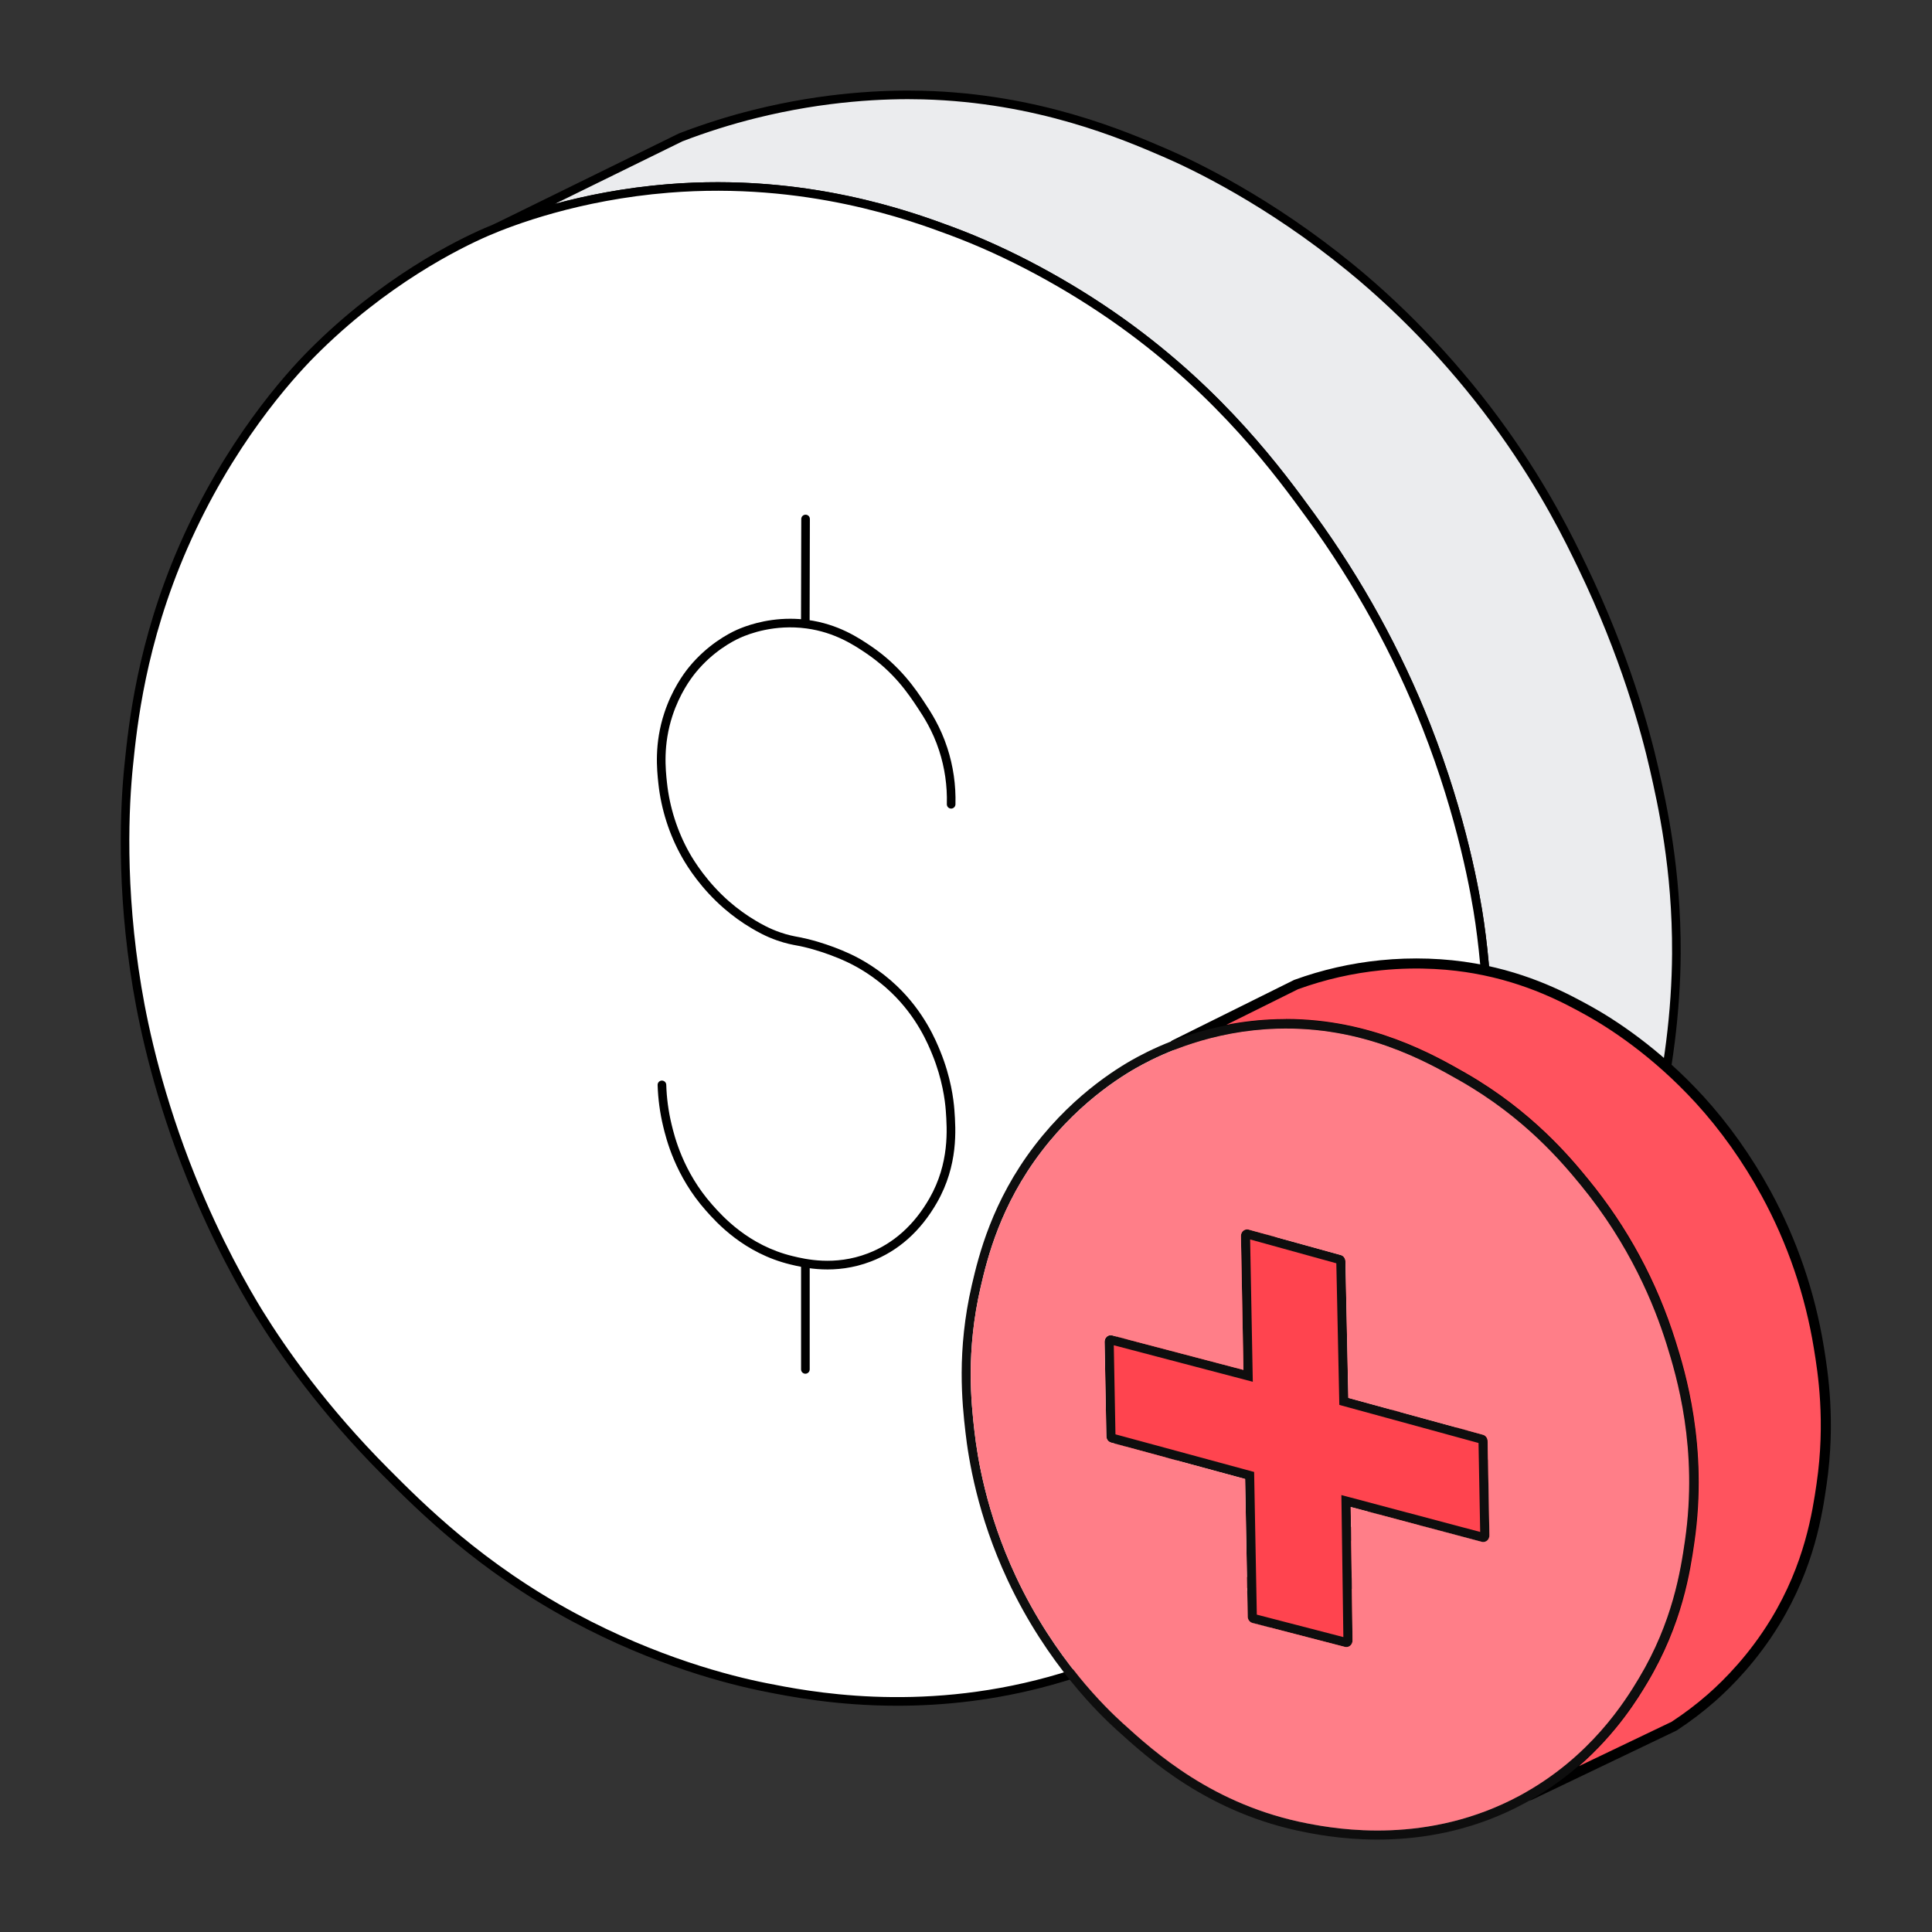 <svg width="128" height="128" viewBox="0 0 128 128" fill="none" xmlns="http://www.w3.org/2000/svg">
<rect x="0" y="0" width="128" height="128" fill="#333333" stroke="none"/>
<g id="illustration / deriv / light / funds-add">
<g id="vector">
<g id="Group">
<g id="Group_2">
<path id="Vector" d="M111.065 63.19C111.055 64.912 110.943 69.349 109.595 74.899C109.013 77.293 107.886 81.806 104.966 87.052C102.423 91.62 99.756 94.532 99.135 95.198C96.596 97.922 94.083 99.835 92.146 101.117C87.007 103.603 81.872 106.09 76.733 108.576C78.53 107.659 79.937 106.76 80.913 106.087C82.924 104.705 86.736 101.797 90.203 96.976C93.136 92.897 94.503 89.285 95.456 86.707C96.049 85.105 97.523 80.869 98.216 75.133C98.495 72.815 98.962 67.66 98.037 61.155C97.86 59.912 97.067 54.643 94.506 48.127C93.31 45.09 90.995 39.906 86.849 34.209C84.553 31.056 80.83 26.027 74.296 21.358C69.117 17.657 64.526 15.863 63.019 15.303C60.066 14.207 53.256 11.76 44.292 12.485C38.739 12.93 34.57 14.416 32.885 15.096C36.956 13.097 41.023 11.099 45.094 9.102C46.329 8.627 48.006 8.049 50.036 7.545C55.197 6.26 59.407 6.25 61.163 6.297C68.629 6.497 74.165 8.822 77.189 10.126C78.294 10.602 83.615 12.945 89.476 17.739C91.58 19.459 95.639 23.038 99.58 28.556C102.339 32.417 103.927 35.667 104.833 37.547C107.947 43.999 109.229 49.326 109.596 50.947C110.18 53.52 111.093 57.652 111.066 63.19H111.065Z" fill="#EBECEE"/>
<path id="Vector_2" d="M76.732 108.862C76.626 108.862 76.526 108.803 76.476 108.703C76.406 108.563 76.463 108.393 76.602 108.322C78.042 107.586 79.437 106.756 80.749 105.853C84.263 103.437 87.452 100.312 89.969 96.81C92.942 92.676 94.292 89.024 95.186 86.609C96.502 83.05 97.45 79.07 97.93 75.1C98.47 70.619 98.409 65.81 97.753 61.196C97.483 59.301 96.602 54.244 94.239 48.233C92.316 43.346 89.75 38.684 86.616 34.379C84.567 31.564 80.754 26.327 74.127 21.591C70.64 19.1 66.659 16.963 62.916 15.573C60.31 14.606 53.389 12.037 44.312 12.771C38.992 13.199 34.933 14.579 32.989 15.363C32.846 15.42 32.683 15.354 32.622 15.214C32.559 15.074 32.619 14.909 32.756 14.841C36.827 12.843 40.895 10.844 44.966 8.847C44.973 8.843 44.982 8.84 44.989 8.837C46.607 8.214 48.282 7.687 49.963 7.269C54.629 6.107 58.632 5.946 61.167 6.013C68.84 6.219 74.553 8.682 77.299 9.864C79.203 10.684 84.219 13.073 89.653 17.519C93.41 20.589 96.922 24.349 99.809 28.392C102.642 32.356 104.233 35.653 105.087 37.424C107.932 43.316 109.306 48.387 109.872 50.884C110.397 53.199 111.377 57.507 111.349 63.191C111.327 67.001 110.817 71.073 109.872 74.966C109.332 77.187 108.209 81.811 105.214 87.19C102.846 91.446 100.319 94.344 99.342 95.393C97.242 97.647 94.873 99.653 92.302 101.357C92.292 101.364 92.28 101.37 92.269 101.376L76.856 108.834C76.816 108.854 76.773 108.863 76.732 108.863V108.862ZM47.539 12.07C55.119 12.07 60.8 14.179 63.116 15.037C66.904 16.444 70.933 18.607 74.46 21.127C81.162 25.916 85.01 31.203 87.079 34.043C90.242 38.389 92.83 43.093 94.772 48.024C97.157 54.093 98.049 59.202 98.32 61.116C98.983 65.779 99.044 70.639 98.499 75.169C98.013 79.183 97.053 83.209 95.723 86.807C94.819 89.251 93.452 92.946 90.433 97.143C88.057 100.447 85.093 103.423 81.82 105.796L92.003 100.867C94.532 99.192 96.86 97.217 98.924 95.001C99.887 93.969 102.377 91.112 104.716 86.912C107.672 81.602 108.783 77.029 109.317 74.83C110.253 70.98 110.757 66.954 110.779 63.189C110.807 57.57 109.837 53.303 109.316 51.011C108.754 48.537 107.393 43.513 104.574 37.673C103.727 35.917 102.15 32.649 99.346 28.723C96.487 24.721 93.012 21 89.293 17.962C83.915 13.56 78.956 11.2 77.075 10.389C74.362 9.22 68.716 6.787 61.153 6.584C58.653 6.517 54.706 6.677 50.102 7.823C48.446 8.234 46.8 8.753 45.206 9.366C42.396 10.744 39.587 12.124 36.777 13.503C38.81 12.951 41.352 12.436 44.266 12.201C45.39 12.11 46.483 12.07 47.539 12.07Z" fill="black"/>
</g>
<g id="Group_3">
<path id="Vector_3" d="M25.535 97.512C20.839 92.797 18.087 88.499 17.166 87.006C16.562 86.026 14.552 82.704 12.655 77.984C10.282 72.079 9.387 67.226 9.093 65.46C7.847 57.994 8.379 52.184 8.529 50.71C8.83 47.764 9.412 42.493 12.149 36.227C15.395 28.797 19.782 24.296 20.666 23.407C25.797 18.243 30.98 15.91 32.24 15.364C33.182 14.957 37.787 13.01 44.289 12.486C53.253 11.763 60.063 14.209 63.016 15.306C64.523 15.866 69.115 17.659 74.293 21.36C80.829 26.03 84.552 31.057 86.847 34.21C90.995 39.907 93.31 45.093 94.504 48.129C97.067 54.646 97.859 59.914 98.036 61.157C98.96 67.663 98.495 72.816 98.215 75.136C97.522 80.87 96.047 85.107 95.454 86.71C94.5 89.287 93.135 92.9 90.202 96.979C86.734 101.8 82.923 104.707 80.913 106.09C78.873 107.492 74.973 109.876 69.546 111.373C60.947 113.744 53.855 112.416 50.7 111.789C49.183 111.487 44.012 110.374 38.027 107.159C31.94 103.889 28.125 100.114 25.533 97.513L25.535 97.512Z" fill="white"/>
<path id="Vector_4" d="M59.447 113.01C55.38 113.01 52.247 112.386 50.646 112.067C48.224 111.586 43.35 110.34 37.895 107.409C31.646 104.051 27.695 100.084 25.333 97.713C21.222 93.584 18.49 89.693 16.923 87.156C15.972 85.614 14.116 82.386 12.39 78.09C10.3 72.89 9.292 68.377 8.812 65.507C7.687 58.776 7.975 53.329 8.246 50.681C8.516 48.041 9.077 42.547 11.889 36.113C14.899 29.224 18.889 24.791 20.466 23.206C25.27 18.372 30.223 15.929 32.129 15.103C33.769 14.393 38.233 12.689 44.269 12.201C53.479 11.459 60.482 14.059 63.117 15.037C66.906 16.444 70.934 18.606 74.462 21.127C81.167 25.919 85.013 31.203 87.08 34.041C90.247 38.392 92.835 43.096 94.772 48.024C97.157 54.092 98.047 59.202 98.32 61.117C98.984 65.787 99.046 70.647 98.499 75.17C98.012 79.193 97.053 83.217 95.723 86.809C94.817 89.254 93.45 92.951 90.434 97.144C87.88 100.697 84.643 103.871 81.076 106.324C77.586 108.723 73.733 110.513 69.623 111.647C65.89 112.677 62.42 113.01 59.449 113.01H59.447ZM25.736 97.31C28.075 99.659 31.989 103.589 38.163 106.906C43.553 109.801 48.366 111.031 50.756 111.507C53.492 112.051 60.762 113.499 69.469 111.096C73.517 109.979 77.312 108.216 80.749 105.853C84.263 103.437 87.45 100.311 89.967 96.81C92.937 92.679 94.29 89.026 95.184 86.609C96.499 83.059 97.447 79.079 97.929 75.099C98.47 70.624 98.409 65.817 97.752 61.194C97.482 59.299 96.6 54.242 94.237 48.23C92.317 43.347 89.753 38.686 86.616 34.374C84.569 31.561 80.757 26.326 74.127 21.589C70.64 19.097 66.659 16.959 62.916 15.57C60.312 14.603 53.396 12.036 44.312 12.767C38.362 13.247 33.967 14.924 32.353 15.623C30.477 16.436 25.602 18.84 20.867 23.604C19.314 25.167 15.38 29.539 12.409 36.339C9.633 42.691 9.077 48.124 8.81 50.736C8.542 53.354 8.259 58.744 9.372 65.41C9.846 68.253 10.846 72.722 12.916 77.874C14.626 82.131 16.463 85.327 17.404 86.853C18.956 89.364 21.66 93.217 25.733 97.307L25.736 97.31Z" fill="black"/>
</g>
<g id="Group_4">
<path id="Vector_5" d="M53.356 83.744C53.358 86.071 53.361 88.4 53.362 90.727L53.356 83.744Z" fill="white"/>
<path id="Vector_6" d="M53.359 83.459C53.516 83.459 53.645 83.587 53.645 83.744V90.727C53.645 90.884 53.516 91.013 53.359 91.013C53.202 91.013 53.073 90.884 53.073 90.727V83.744C53.073 83.587 53.202 83.459 53.359 83.459Z" fill="black"/>
</g>
<g id="Group_5">
<path id="Vector_7" d="M53.353 41.39C53.359 39.054 53.365 36.72 53.371 34.384L53.353 41.39Z" fill="white"/>
<path id="Vector_8" d="M53.353 41.676C53.196 41.676 53.068 41.547 53.069 41.39L53.086 34.384C53.086 34.227 53.215 34.099 53.372 34.099C53.529 34.099 53.658 34.227 53.656 34.384L53.639 41.39C53.639 41.547 53.511 41.676 53.353 41.676Z" fill="black"/>
</g>
<g id="Group_6">
<path id="Vector_9" d="M43.853 53.221C43.874 52.551 43.953 51.623 44.211 50.549C44.434 49.623 45.024 47.287 46.98 45.084C47.741 44.227 49.487 42.313 52.444 41.6C53.368 41.377 55.35 40.929 57.598 41.791C60.19 42.786 61.423 44.863 61.823 45.562C63.2 47.966 63.033 50.303 62.944 51.527C62.913 51.969 62.777 53.497 62.037 55.322C61.713 56.121 60.967 57.906 59.221 59.569C57.974 60.757 56.743 61.384 56.238 61.621C54.578 62.401 53.064 62.696 53.064 62.696C52.674 62.772 52.23 62.836 51.594 63.057C50.848 63.316 50.317 63.623 49.938 63.844C49.638 64.02 48.925 64.456 48.124 65.154C46.524 66.55 45.643 68.066 45.427 68.447C44.94 69.311 44.138 70.976 43.9 73.22C43.795 74.196 43.64 75.83 44.281 77.779C44.821 79.416 45.658 80.469 45.88 80.737C47.138 82.269 48.566 82.944 48.911 83.1C49.358 83.303 51.138 84.059 53.47 83.744C55.394 83.484 56.69 82.632 57.551 82.05C59.397 80.803 60.395 79.327 61.011 78.399C61.454 77.731 62.05 76.817 62.491 75.463C62.977 73.973 63.04 72.666 63.017 71.811" fill="white"/>
<path id="Vector_10" d="M52.352 40.994C52.721 40.994 53.106 41.017 53.508 41.071C55.538 41.345 56.898 42.262 57.711 42.812C59.642 44.117 60.688 45.695 61.249 46.542C61.668 47.174 62.301 48.13 62.762 49.547C63.155 50.752 63.336 52.014 63.301 53.294C63.296 53.451 63.163 53.575 63.008 53.571C62.851 53.567 62.726 53.435 62.731 53.278C62.764 52.062 62.592 50.867 62.219 49.724C61.782 48.38 61.175 47.464 60.773 46.858C60.195 45.987 59.228 44.527 57.392 43.285C56.621 42.765 55.331 41.894 53.434 41.637C51.328 41.352 49.654 41.977 49.032 42.258C48.529 42.485 47.236 43.165 46.105 44.542C45.729 45 45.028 45.981 44.556 47.41C43.921 49.34 44.093 50.971 44.188 51.848C44.361 53.475 44.876 55.087 45.679 56.511C45.986 57.055 46.856 58.457 48.315 59.73C48.866 60.211 49.478 60.652 50.085 61.008C50.432 61.211 50.955 61.518 51.689 61.772C52.209 61.952 52.596 62.025 52.939 62.088C53.002 62.1 53.062 62.111 53.121 62.122L53.121 62.125C53.418 62.18 54.855 62.511 56.362 63.218C57.128 63.578 58.281 64.235 59.421 65.322C61.246 67.062 62.015 68.957 62.305 69.67C62.991 71.358 63.179 72.825 63.232 73.551C63.324 74.825 63.495 77.2 62.074 79.68C60.992 81.567 59.522 82.878 57.703 83.575C55.325 84.487 53.261 83.99 52.379 83.777C49.273 83.028 47.453 80.977 46.768 80.204C44.725 77.901 44.131 75.428 43.935 74.617C43.721 73.725 43.598 72.807 43.569 71.885C43.565 71.728 43.688 71.595 43.846 71.591C44.005 71.591 44.136 71.71 44.141 71.868C44.168 72.75 44.286 73.63 44.491 74.482C44.678 75.261 45.246 77.628 47.195 79.824C47.848 80.56 49.582 82.514 52.514 83.22C53.343 83.42 55.286 83.888 57.499 83.04C59.191 82.391 60.563 81.164 61.578 79.394C62.912 77.064 62.749 74.805 62.662 73.591C62.612 72.9 62.431 71.498 61.775 69.884C61.498 69.202 60.764 67.391 59.026 65.735C57.942 64.701 56.846 64.077 56.119 63.735C54.512 62.981 53.028 62.687 53.012 62.684L52.835 62.651C52.474 62.584 52.063 62.507 51.502 62.312C50.715 62.04 50.162 61.715 49.796 61.501C49.159 61.128 48.518 60.664 47.939 60.16C46.469 58.877 45.581 57.498 45.182 56.791C44.341 55.3 43.801 53.611 43.619 51.908C43.521 50.988 43.339 49.277 44.014 47.231C44.514 45.714 45.262 44.668 45.663 44.18C46.872 42.71 48.258 41.982 48.798 41.738C49.346 41.49 50.656 40.994 52.356 40.994L52.352 40.994Z" fill="black"/>
</g>
</g>
<g id="add">
<g id="Group_7">
<path id="Vector_11" d="M120.681 98.34C120.393 100.314 119.854 103.766 117.599 107.465C116.002 110.081 114.175 111.791 113.379 112.49C112.442 113.311 111.577 113.928 110.91 114.362C107.722 115.889 104.533 117.416 101.341 118.943C105.752 116.395 107.968 112.794 108.843 111.334C111.103 107.558 111.637 104.127 111.925 102.141C112.823 95.946 111.369 91.113 110.699 88.972C109.874 86.336 108.242 82.332 104.956 78.325C103.72 76.818 101.212 73.819 96.902 71.356C94.522 69.996 90.347 67.682 84.61 67.853C81.832 67.936 79.509 68.578 77.822 69.227C80.505 67.895 83.188 66.561 85.869 65.228C87.251 64.726 89.158 64.182 91.473 63.951C94.427 63.653 96.731 63.993 97.689 64.161C101.25 64.786 103.732 66.132 105.237 66.96C106.083 67.429 109.327 69.28 112.592 72.845C113.42 73.75 115.277 75.887 117.003 79.061C119.219 83.134 120.112 86.876 120.506 89.305C120.789 91.048 121.279 94.233 120.681 98.34Z" fill="#FF535E"/>
<path id="Vector_12" d="M101.343 119.276C101.223 119.276 101.109 119.211 101.049 119.098C100.966 118.94 101.022 118.743 101.177 118.655C105.606 116.095 107.83 112.383 108.56 111.162C110.834 107.366 111.331 103.935 111.599 102.092C112.506 95.85 110.965 90.925 110.385 89.07C109.176 85.201 107.263 81.657 104.701 78.536C103.62 77.217 101.09 74.13 96.739 71.645C94.519 70.376 90.384 68.014 84.622 68.186C82.347 68.254 80.099 68.71 77.944 69.536C77.778 69.6 77.591 69.521 77.52 69.36C77.448 69.197 77.518 69.007 77.676 68.927C79.461 68.041 81.245 67.154 83.03 66.268L85.723 64.931C85.735 64.926 85.746 64.921 85.758 64.916C87.589 64.25 89.502 63.815 91.442 63.62C93.566 63.405 95.746 63.48 97.749 63.833C101.425 64.478 104.011 65.904 105.4 66.669C106.907 67.504 109.878 69.387 112.84 72.62C114.518 74.453 116.06 76.625 117.298 78.902C119.056 82.132 120.247 85.615 120.837 89.251C121.095 90.841 121.632 94.148 121.013 98.388C120.737 100.282 120.222 103.809 117.885 107.638C116.429 110.023 114.753 111.728 113.6 112.739C112.815 113.429 111.972 114.068 111.093 114.642C111.082 114.65 111.068 114.657 111.055 114.663C108.931 115.681 106.807 116.698 104.683 117.714L101.486 119.244C101.44 119.266 101.391 119.277 101.343 119.277V119.276ZM85.199 67.51C90.848 67.51 95.024 69.899 97.069 71.067C101.526 73.613 104.111 76.767 105.215 78.114C107.832 81.301 109.784 84.92 111.019 88.872C111.611 90.765 113.184 95.795 112.256 102.189C111.982 104.078 111.471 107.594 109.129 111.505C108.572 112.436 107.168 114.781 104.612 117.01C106.657 116.031 108.702 115.053 110.747 114.073C111.592 113.521 112.404 112.904 113.161 112.24C114.277 111.259 115.905 109.604 117.316 107.292C119.581 103.579 120.084 100.141 120.353 98.293C120.957 94.155 120.431 90.916 120.178 89.359C119.6 85.797 118.434 82.385 116.71 79.222C115.498 76.991 113.988 74.864 112.346 73.071C109.448 69.907 106.546 68.068 105.076 67.253C103.722 66.506 101.198 65.115 97.631 64.49C96.275 64.25 94.113 64.021 91.505 64.284C89.625 64.472 87.774 64.894 85.999 65.538L83.323 66.867C82.631 67.211 81.939 67.555 81.247 67.898C82.352 67.682 83.471 67.557 84.597 67.524C84.798 67.517 84.998 67.515 85.196 67.515L85.199 67.51Z" fill="black"/>
</g>
<g id="Group_8">
<path id="Vector_13" d="M102.054 93.879C98.461 97.282 94.867 100.687 91.274 104.092C88.355 105.477 85.438 106.865 82.519 108.25C88.734 102.362 94.952 96.471 101.169 90.582C101.455 91.344 101.823 92.472 102.054 93.879Z" fill="#FF444F"/>
<path id="Vector_14" d="M82.521 108.583C82.415 108.583 82.31 108.531 82.246 108.438C82.153 108.303 82.173 108.12 82.291 108.009L100.942 90.341C101.024 90.264 101.137 90.233 101.245 90.258C101.353 90.283 101.443 90.361 101.481 90.464C101.892 91.554 102.194 92.685 102.384 93.824C102.402 93.934 102.364 94.044 102.284 94.12C98.692 97.523 95.097 100.928 91.504 104.333C91.48 104.356 91.45 104.376 91.418 104.391L82.662 108.549C82.616 108.571 82.567 108.581 82.519 108.581L82.521 108.583ZM101.03 91.173L84.271 107.051L91.087 103.814C94.625 100.462 98.163 97.111 101.699 93.759C101.544 92.886 101.321 92.018 101.03 91.173Z" fill="black"/>
</g>
<g id="Group_9">
<path id="Vector_15" d="M99.006 106.436C96.066 109.724 92.247 110.329 91.457 110.439C86.713 111.096 83.26 108.781 82.508 108.249C85.427 106.863 88.344 105.476 91.264 104.09C91.812 104.423 92.529 104.812 93.399 105.176C93.758 105.324 94.786 105.739 96.202 106.051C96.935 106.213 97.882 106.374 99.008 106.434L99.006 106.436Z" fill="#FF444F"/>
<path id="Vector_16" d="M89.765 110.89C86.104 110.89 83.403 109.29 82.318 108.522C82.222 108.453 82.168 108.339 82.178 108.222C82.188 108.104 82.26 108.001 82.366 107.951L91.122 103.793C91.224 103.745 91.342 103.751 91.436 103.809C92.1 104.212 92.804 104.57 93.529 104.874C94.374 105.223 95.323 105.521 96.273 105.731C97.175 105.93 98.1 106.057 99.026 106.106C99.154 106.113 99.266 106.193 99.316 106.311C99.364 106.429 99.342 106.566 99.256 106.66C96.458 109.787 92.902 110.577 91.503 110.772C90.903 110.855 90.32 110.892 89.763 110.892L89.765 110.89ZM83.183 108.299C84.633 109.214 87.599 110.639 91.415 110.11C92.662 109.937 95.721 109.263 98.286 106.715C97.561 106.647 96.839 106.534 96.132 106.378C95.144 106.16 94.156 105.85 93.274 105.486C92.574 105.193 91.894 104.851 91.248 104.47L83.183 108.3V108.299Z" fill="black"/>
</g>
<g id="Group_10">
<path id="Vector_17" d="M83.245 84.305C83.037 85.046 82.501 87.162 82.757 89.917C82.811 90.502 82.895 91.049 82.995 91.552C80.406 94.02 77.817 96.485 75.228 98.953C74.675 97.669 73.94 95.52 73.897 92.789C73.871 91.249 73.862 88.292 75.683 85.224C76.335 84.127 78.272 81.241 81.987 79.83C83.343 79.315 84.669 79.099 85.913 79.075C85.108 80.097 83.937 81.853 83.245 84.305Z" fill="#FF444F"/>
<path id="Vector_18" d="M75.231 99.286C75.209 99.286 75.186 99.284 75.164 99.279C75.058 99.257 74.968 99.184 74.925 99.084C74.058 97.07 73.601 94.954 73.567 92.794C73.542 91.325 73.491 88.27 75.4 85.055C76.28 83.571 78.291 80.878 81.872 79.519C83.158 79.03 84.517 78.769 85.909 78.742C86.046 78.741 86.157 78.812 86.213 78.927C86.27 79.042 86.257 79.18 86.177 79.281C84.973 80.808 84.094 82.53 83.567 84.396C83.228 85.602 82.872 87.533 83.091 89.886C83.141 90.42 83.219 90.959 83.324 91.488C83.346 91.6 83.311 91.716 83.228 91.794C80.651 94.249 78.078 96.701 75.502 99.156L75.46 99.196C75.397 99.256 75.316 99.287 75.231 99.287V99.286ZM85.224 79.442C84.151 79.527 83.106 79.762 82.109 80.141C78.717 81.428 76.809 83.985 75.972 85.394C74.159 88.448 74.209 91.377 74.233 92.784C74.263 94.698 74.639 96.578 75.352 98.377C77.781 96.064 80.207 93.752 82.637 91.437C82.544 90.944 82.474 90.444 82.43 89.946C82.2 87.491 82.574 85.474 82.928 84.215C83.414 82.493 84.186 80.891 85.224 79.442Z" fill="black"/>
</g>
<g id="Group_11">
<g id="Vector_19">
<path fill-rule="evenodd" clip-rule="evenodd" d="M84.602 67.554C90.43 67.38 94.666 69.732 97.053 71.096C101.412 73.587 103.949 76.622 105.191 78.135C108.509 82.179 110.156 86.222 110.989 88.883C111.664 91.037 113.133 95.924 112.224 102.181C111.933 104.176 111.394 107.658 109.102 111.485C108.189 113.01 105.809 116.877 101.002 119.475C94.697 122.884 88.523 121.784 86.513 121.397C80.087 120.158 76.093 116.529 73.973 114.602L73.97 114.6C72.956 113.679 69.386 110.308 66.756 104.681C64.751 100.392 64.167 96.662 63.964 94.888C63.745 92.987 63.374 89.495 64.39 85.121C64.838 83.199 65.712 79.601 68.543 75.901C71.306 72.29 74.45 70.512 75.399 70.006C76.796 69.257 80.115 67.689 84.602 67.554ZM110.415 89.058C109.598 86.447 107.981 82.481 104.727 78.516C103.498 77.019 101.018 74.053 96.755 71.617C94.385 70.263 90.272 67.985 84.62 68.153M110.415 89.058C111.082 91.187 112.52 95.97 111.63 102.094C111.342 104.071 110.816 107.455 108.587 111.176C107.688 112.678 105.377 116.429 100.717 118.947C94.604 122.252 88.609 121.189 86.627 120.808C80.372 119.602 76.482 116.072 74.373 114.156C73.388 113.26 69.882 109.951 67.299 104.427C65.332 100.217 64.759 96.556 64.56 94.82C64.343 92.938 63.982 89.528 64.975 85.256C65.418 83.356 66.268 79.861 69.019 76.266C71.708 72.751 74.768 71.023 75.682 70.535C77.036 69.809 80.261 68.284 84.62 68.153" fill="#0E0E0E"/>
<path d="M89.106 109.112C89.137 109.121 89.169 109.125 89.201 109.124C89.204 109.124 89.208 109.124 89.211 109.124C89.319 109.122 89.421 109.074 89.496 108.993C89.57 108.911 89.612 108.802 89.611 108.688L89.489 99.841L98.169 102.148C98.204 102.158 98.239 102.163 98.275 102.162C98.302 102.162 98.329 102.159 98.356 102.153C98.417 102.14 98.475 102.112 98.525 102.07C98.574 102.029 98.613 101.975 98.639 101.915C98.666 101.855 98.679 101.789 98.678 101.722L98.56 95.467C98.557 95.274 98.429 95.103 98.254 95.056L89.331 92.615L89.139 83.56C89.136 83.366 89.01 83.198 88.835 83.151L82.729 81.463C82.693 81.453 82.656 81.448 82.618 81.449C82.593 81.449 82.567 81.452 82.543 81.457C82.481 81.471 82.423 81.499 82.373 81.54C82.324 81.582 82.284 81.634 82.257 81.694C82.23 81.754 82.217 81.82 82.218 81.887L82.385 90.759L73.689 88.475C73.654 88.465 73.618 88.46 73.582 88.46C73.556 88.461 73.53 88.464 73.505 88.469C73.444 88.483 73.386 88.511 73.338 88.553C73.289 88.594 73.25 88.648 73.223 88.708C73.197 88.768 73.184 88.834 73.185 88.901L73.303 95.165C73.305 95.259 73.336 95.35 73.391 95.424C73.446 95.497 73.523 95.55 73.609 95.574L82.496 97.986L82.667 107.111C82.669 107.206 82.701 107.299 82.757 107.373C82.814 107.448 82.892 107.501 82.981 107.524L89.106 109.112Z" fill="#FF444F"/>
<path fill-rule="evenodd" clip-rule="evenodd" d="M89.001 108.461L83.267 106.974L83.089 97.521L73.902 95.028L73.791 89.127L83.001 91.546L82.824 82.117L88.535 83.696L88.734 93.079L97.956 95.602L98.066 101.496L88.87 99.052L89.001 108.461ZM98.522 102.07C98.473 102.112 98.415 102.14 98.353 102.154C98.327 102.159 98.301 102.162 98.275 102.162C98.239 102.163 98.202 102.158 98.166 102.149L89.486 99.841L89.608 108.689C89.609 108.802 89.568 108.911 89.493 108.993C89.418 109.074 89.316 109.122 89.209 109.124C89.206 109.124 89.203 109.124 89.201 109.124C89.168 109.125 89.135 109.121 89.104 109.112L82.978 107.524C82.89 107.501 82.811 107.448 82.755 107.373C82.698 107.299 82.666 107.206 82.665 107.111L82.493 97.986L73.606 95.574C73.52 95.55 73.444 95.497 73.388 95.424C73.333 95.35 73.302 95.259 73.3 95.165L73.182 88.901C73.181 88.834 73.194 88.768 73.221 88.708C73.247 88.648 73.286 88.595 73.335 88.553C73.384 88.511 73.441 88.483 73.502 88.469C73.528 88.464 73.555 88.461 73.582 88.46C73.617 88.46 73.652 88.465 73.687 88.475L82.382 90.759L82.215 81.887C82.214 81.82 82.228 81.754 82.254 81.694C82.281 81.634 82.321 81.582 82.371 81.54C82.42 81.499 82.478 81.471 82.54 81.457C82.566 81.452 82.592 81.449 82.618 81.449C82.655 81.448 82.691 81.453 82.727 81.463L88.832 83.151C89.008 83.198 89.133 83.366 89.137 83.56L89.328 92.615L98.251 95.056C98.426 95.103 98.554 95.274 98.558 95.467L98.675 101.722C98.676 101.789 98.663 101.855 98.637 101.915C98.61 101.975 98.571 102.029 98.522 102.07Z" fill="#0E0E0E"/>
<path fill-rule="evenodd" clip-rule="evenodd" d="M104.727 78.516C107.981 82.481 109.598 86.447 110.415 89.058C111.082 91.187 112.52 95.97 111.63 102.094C111.342 104.071 110.816 107.455 108.587 111.176C107.688 112.678 105.377 116.429 100.717 118.947C94.604 122.252 88.609 121.189 86.627 120.808C80.372 119.602 76.482 116.072 74.373 114.156C73.388 113.26 69.882 109.951 67.299 104.427C65.332 100.217 64.759 96.556 64.56 94.82C64.343 92.938 63.982 89.528 64.975 85.256C65.418 83.356 66.268 79.861 69.019 76.266C71.708 72.751 74.768 71.023 75.682 70.535C77.036 69.809 80.261 68.284 84.62 68.153C90.272 67.985 94.385 70.263 96.755 71.617C101.018 74.053 103.498 77.019 104.727 78.516ZM89.201 109.124C89.204 109.124 89.208 109.124 89.211 109.124C89.319 109.122 89.421 109.074 89.496 108.993C89.57 108.911 89.612 108.802 89.611 108.688L89.489 99.841L98.166 102.149C98.202 102.158 98.239 102.163 98.275 102.162C98.302 102.162 98.329 102.159 98.356 102.153C98.417 102.14 98.475 102.112 98.525 102.07C98.574 102.029 98.613 101.975 98.639 101.915C98.666 101.855 98.679 101.789 98.678 101.722L98.56 95.467C98.557 95.274 98.429 95.103 98.254 95.056L89.331 92.615L89.139 83.56C89.136 83.366 89.01 83.198 88.835 83.151L82.729 81.463C82.693 81.453 82.656 81.448 82.618 81.449C82.592 81.449 82.566 81.452 82.54 81.457C82.478 81.471 82.42 81.499 82.371 81.54C82.321 81.582 82.281 81.634 82.254 81.694C82.228 81.754 82.214 81.82 82.215 81.887L82.382 90.759L73.689 88.475C73.654 88.465 73.618 88.46 73.582 88.46C73.555 88.461 73.528 88.464 73.502 88.469C73.441 88.483 73.384 88.511 73.335 88.553C73.286 88.595 73.247 88.648 73.221 88.708C73.194 88.768 73.181 88.834 73.182 88.901L73.3 95.165C73.302 95.259 73.333 95.35 73.388 95.424C73.444 95.497 73.52 95.55 73.606 95.574L82.493 97.986L82.665 107.111C82.666 107.206 82.698 107.299 82.755 107.373C82.811 107.448 82.89 107.501 82.978 107.524L89.104 109.112C89.135 109.121 89.168 109.125 89.201 109.124Z" fill="#FF7E88"/>
</g>
</g>
</g>
</g>
</g>
</svg>
